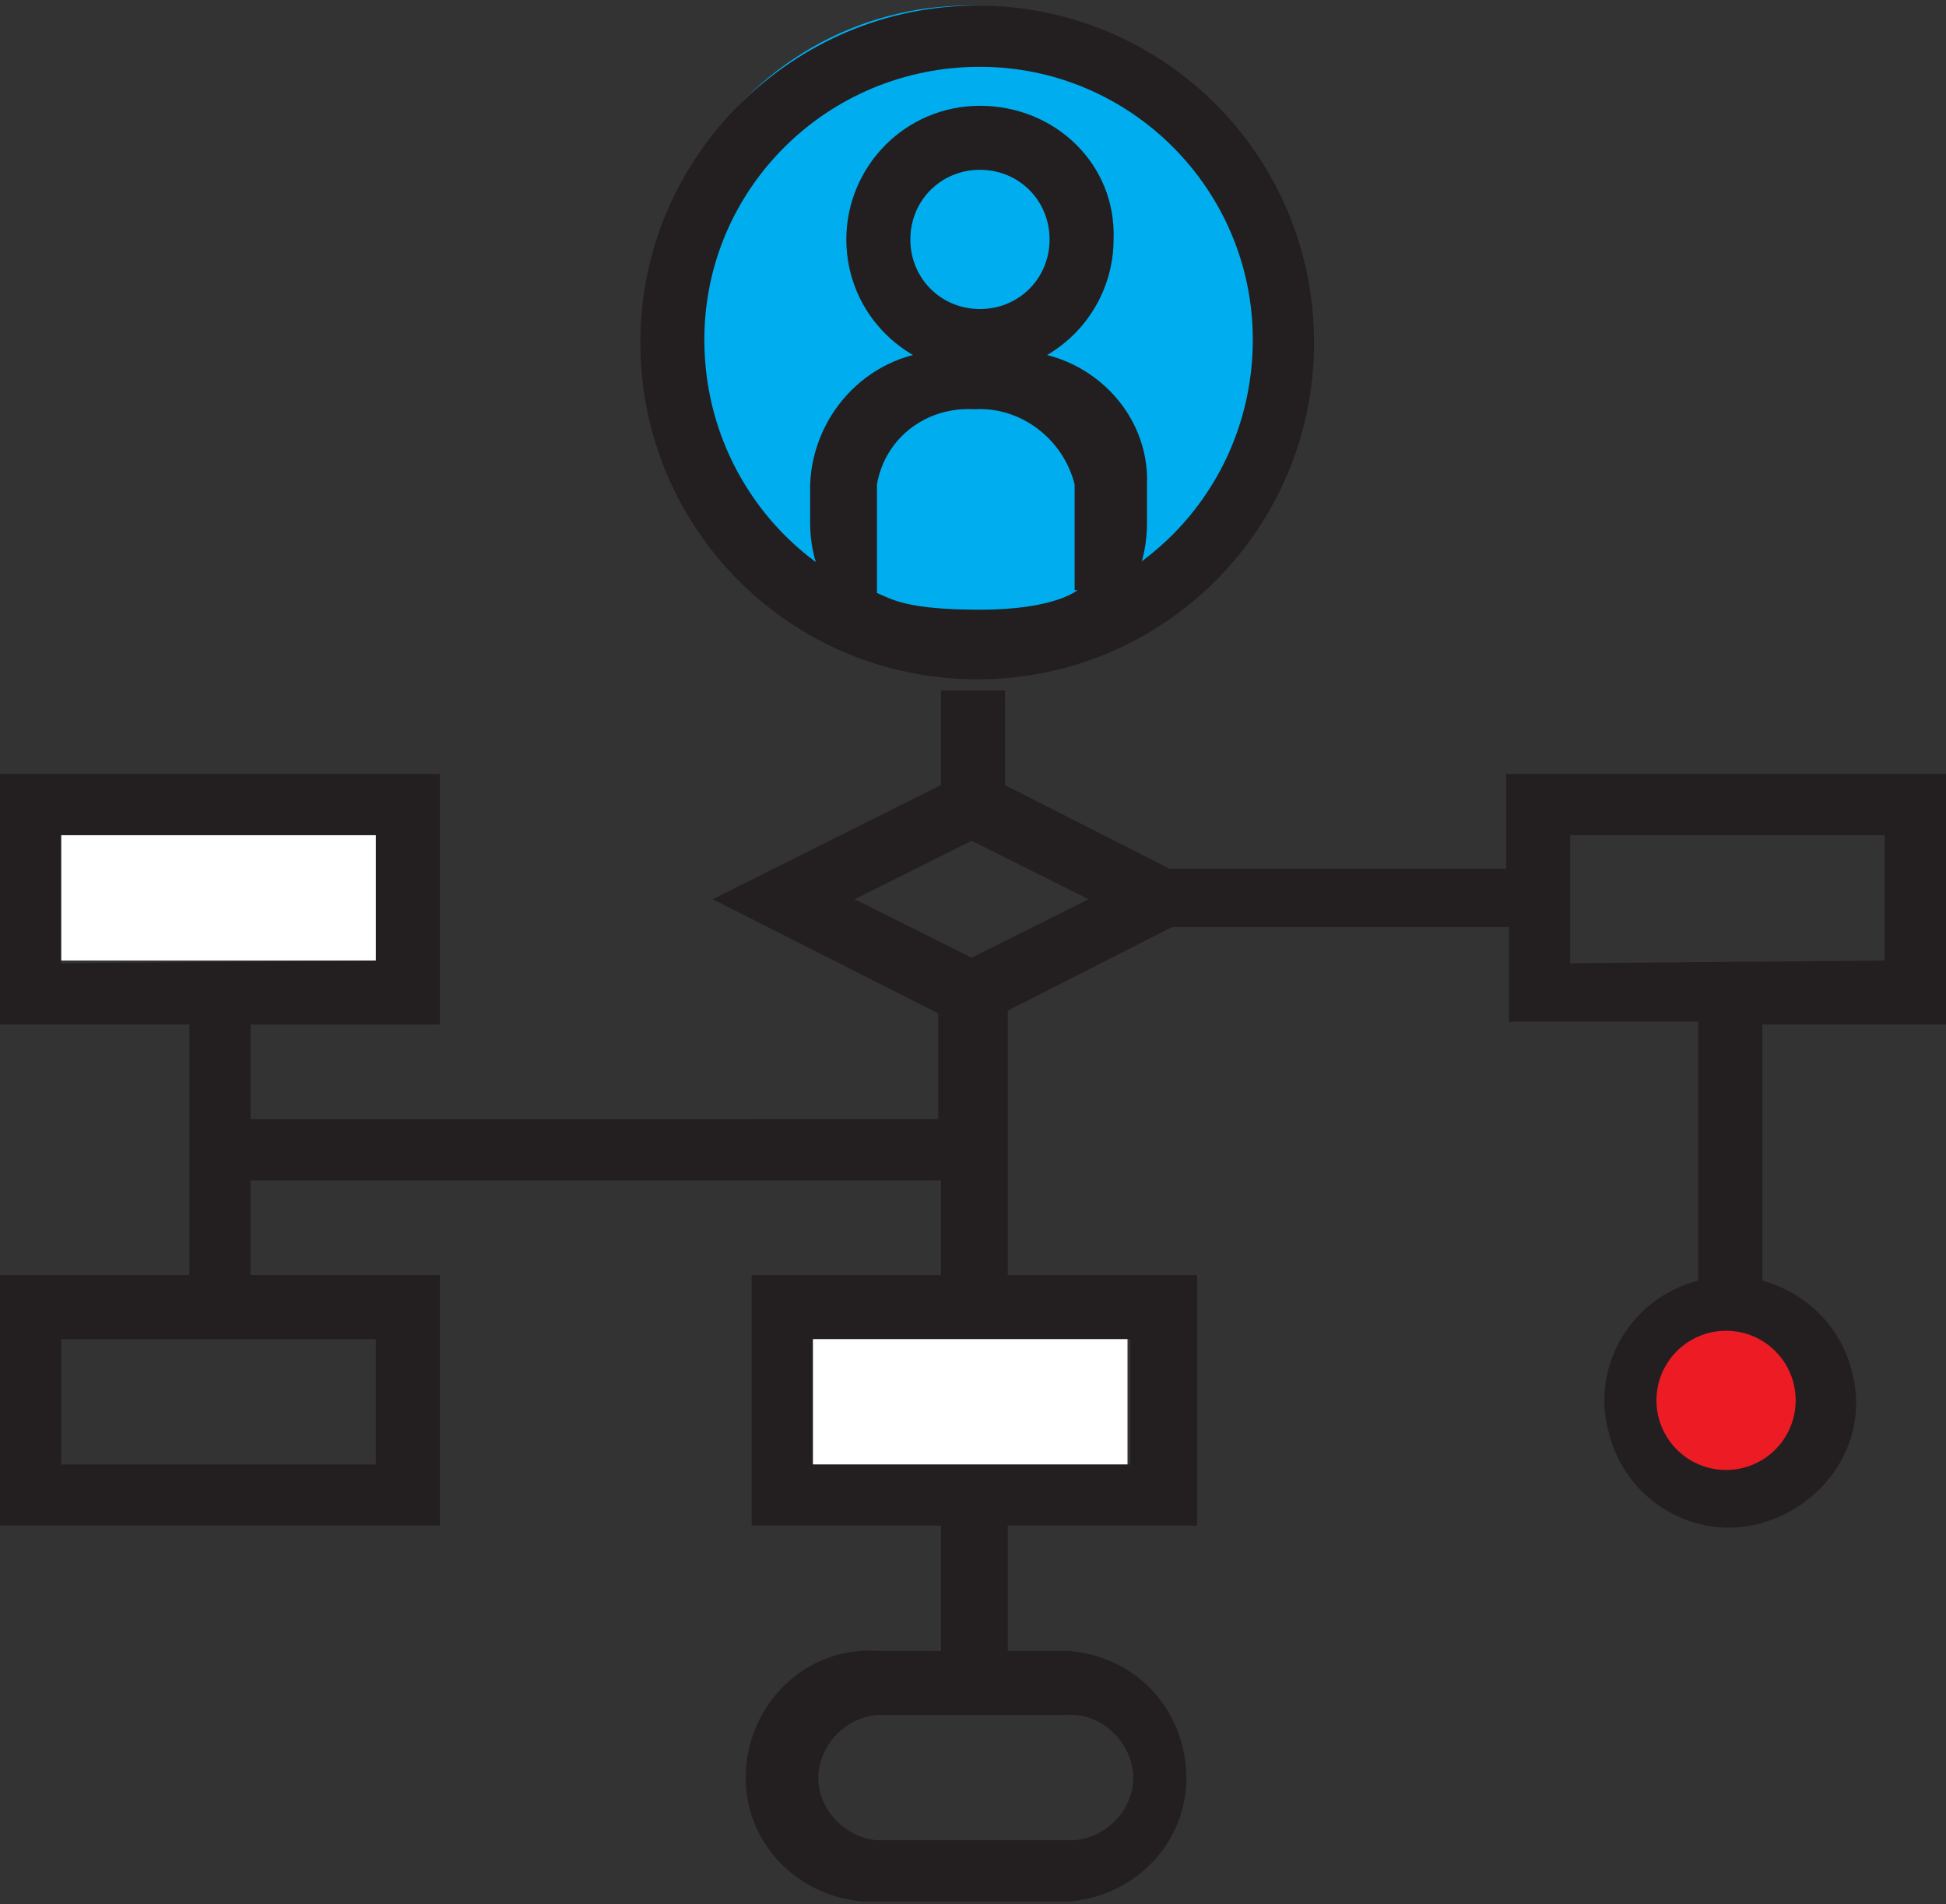 <?xml version="1.0" encoding="utf-8"?>
<!-- Generator: Adobe Illustrator 22.1.0, SVG Export Plug-In . SVG Version: 6.00 Build 0)  -->
<svg version="1.1" id="Layer_1" xmlns="http://www.w3.org/2000/svg" xmlns:xlink="http://www.w3.org/1999/xlink" x="0px" y="0px"
	 viewBox="0 0 69.9 68.4" style="enable-background:new 0 0 69.9 68.4;" xml:space="preserve">
<rect x="0" y="0" width="69.9" height="68.4" fill="#333333" stroke="none"/>
<title>architecture-5</title>
<circle style="fill:#00AEEF;" cx="34.8" cy="11.5" r="11.3"/>
<path style="fill:#231F20;" d="M35.1,0.2C28.5,0.2,23,5.6,23,12.3s5.4,12.1,12.1,12.1s12.1-5.4,12.1-12.1
	C47.2,5.6,41.8,0.2,35.1,0.2C35.1,0.2,35.1,0.2,35.1,0.2z M35.1,22.1c-5.4,0-9.8-4.4-9.8-9.9c0-5.4,4.4-9.8,9.9-9.8
	c5.4,0,9.8,4.4,9.8,9.8C45,17.7,40.6,22.1,35.1,22.1C35.2,22.1,35.1,22.1,35.1,22.1z"/>
<path style="fill:#231F20;" d="M35.2,3.8c-2.7,0-4.8,2.2-4.8,4.8c0,2.7,2.2,4.8,4.8,4.8c2.7,0,4.8-2.2,4.8-4.8c0,0,0,0,0,0
	C40.1,5.9,37.9,3.8,35.2,3.8L35.2,3.8z M35.2,11.1c-1.4,0-2.5-1.1-2.5-2.5s1.1-2.5,2.5-2.5s2.5,1.1,2.5,2.5S36.6,11.1,35.2,11.1z"/>
<path style="fill:#231F20;" d="M36.4,12.6H34c-2.7,0-4.8,2.2-4.9,4.8v1.4c0,2.7,2.2,4.8,4.9,4.9h2.4c2.7,0,4.8-2.2,4.8-4.9v-1.4
	C41.3,14.8,39.1,12.6,36.4,12.6z M38.7,21.2c0,0-0.8,0.7-3.5,0.7s-3.2-0.4-3.7-0.6v-3.9c0.3-1.7,1.8-2.8,3.5-2.7
	c1.7-0.1,3.2,1.1,3.6,2.7V21.2z"/>
<path style="fill:#231F20;" d="M69.9,36.8v-9H54.1v3.4H42l-5.9-3v-3.4h-2.3v3.4l-8.2,4.1l8.1,4.1v3.8H9v-3.4h6.8v-9H0v9h6.8v9H0v9
	h15.8v-9H9v-3.4h24.8v3.4H27v9h6.8v4.5h-2.2c-2.5-0.2-4.6,1.7-4.8,4.2c-0.2,2.5,1.7,4.6,4.2,4.8c0.2,0,0.4,0,0.6,0h6.8
	c2.5-0.2,4.4-2.3,4.2-4.8c-0.2-2.3-1.9-4-4.2-4.2h-2.2v-4.5h6.8v-9h-6.8v-9.5l5.9-3h12.1v3.4h6.8V46c-2.4,0.6-3.9,3.1-3.2,5.5
	c0.6,2.4,3.1,3.9,5.5,3.2s3.9-3.1,3.2-5.5c-0.4-1.6-1.7-2.8-3.2-3.2v-9.2H69.9z M13.5,48.1v4.5H2.2v-4.5H13.5z M2.2,34.6V30h11.3
	v4.5L2.2,34.6z M38.3,61.6c1.2-0.1,2.3,0.9,2.4,2.1c0.1,1.2-0.9,2.3-2.1,2.4c-0.1,0-0.2,0-0.3,0h-6.8c-1.2-0.1-2.2-1.2-2.1-2.4
	c0.1-1.1,1-2,2.1-2.1H38.3z M40.6,48.1v4.5H29.3v-4.5H40.6z M34.9,34.4l-4.2-2.1l4.2-2.1l4.2,2.1L34.9,34.4z M64.2,50.3
	c0,1.2-1,2.3-2.3,2.3c-1.2,0-2.3-1-2.3-2.3c0-1.2,1-2.3,2.3-2.3c0,0,0,0,0,0C63.2,48.1,64.3,49.1,64.2,50.3z M56.4,34.6V30h11.3v4.5
	L56.4,34.6z"/>
<rect x="2.2" y="30" style="fill:#FFFFFF;" width="11.3" height="4.5"/>
<rect x="29.2" y="48.1" style="fill:#FFFFFF;" width="11.3" height="4.5"/>
<circle style="fill:#ED1C24;" cx="62" cy="50.3" r="2.5"/>
<path style="fill:#231F20;" d="M89,12.9h-3.4c-2.2,0-1.9-1.8-1.9-1.8V8.5l2.3,1.9l1.4-1.6l-5.1-3.9l-4.8,3.8l1.5,1.6l2.4-2
	c0,0,0.2,2.6,0.2,4c-0.1,1.4,1,2.7,2.4,2.8c0.1,0,0.2,0,0.4,0c0,0,0.8,0.1,4.2,0.1s3.9,4.1,3.9,4.1s0,5-0.1,7.9s-3.7,3.4-3.7,3.4
	H77.5v2.2h10.9c5.3,0,6.2-5.3,6.2-5.3v-8.7C94.6,13.5,89,12.9,89,12.9z"/>
</svg>
